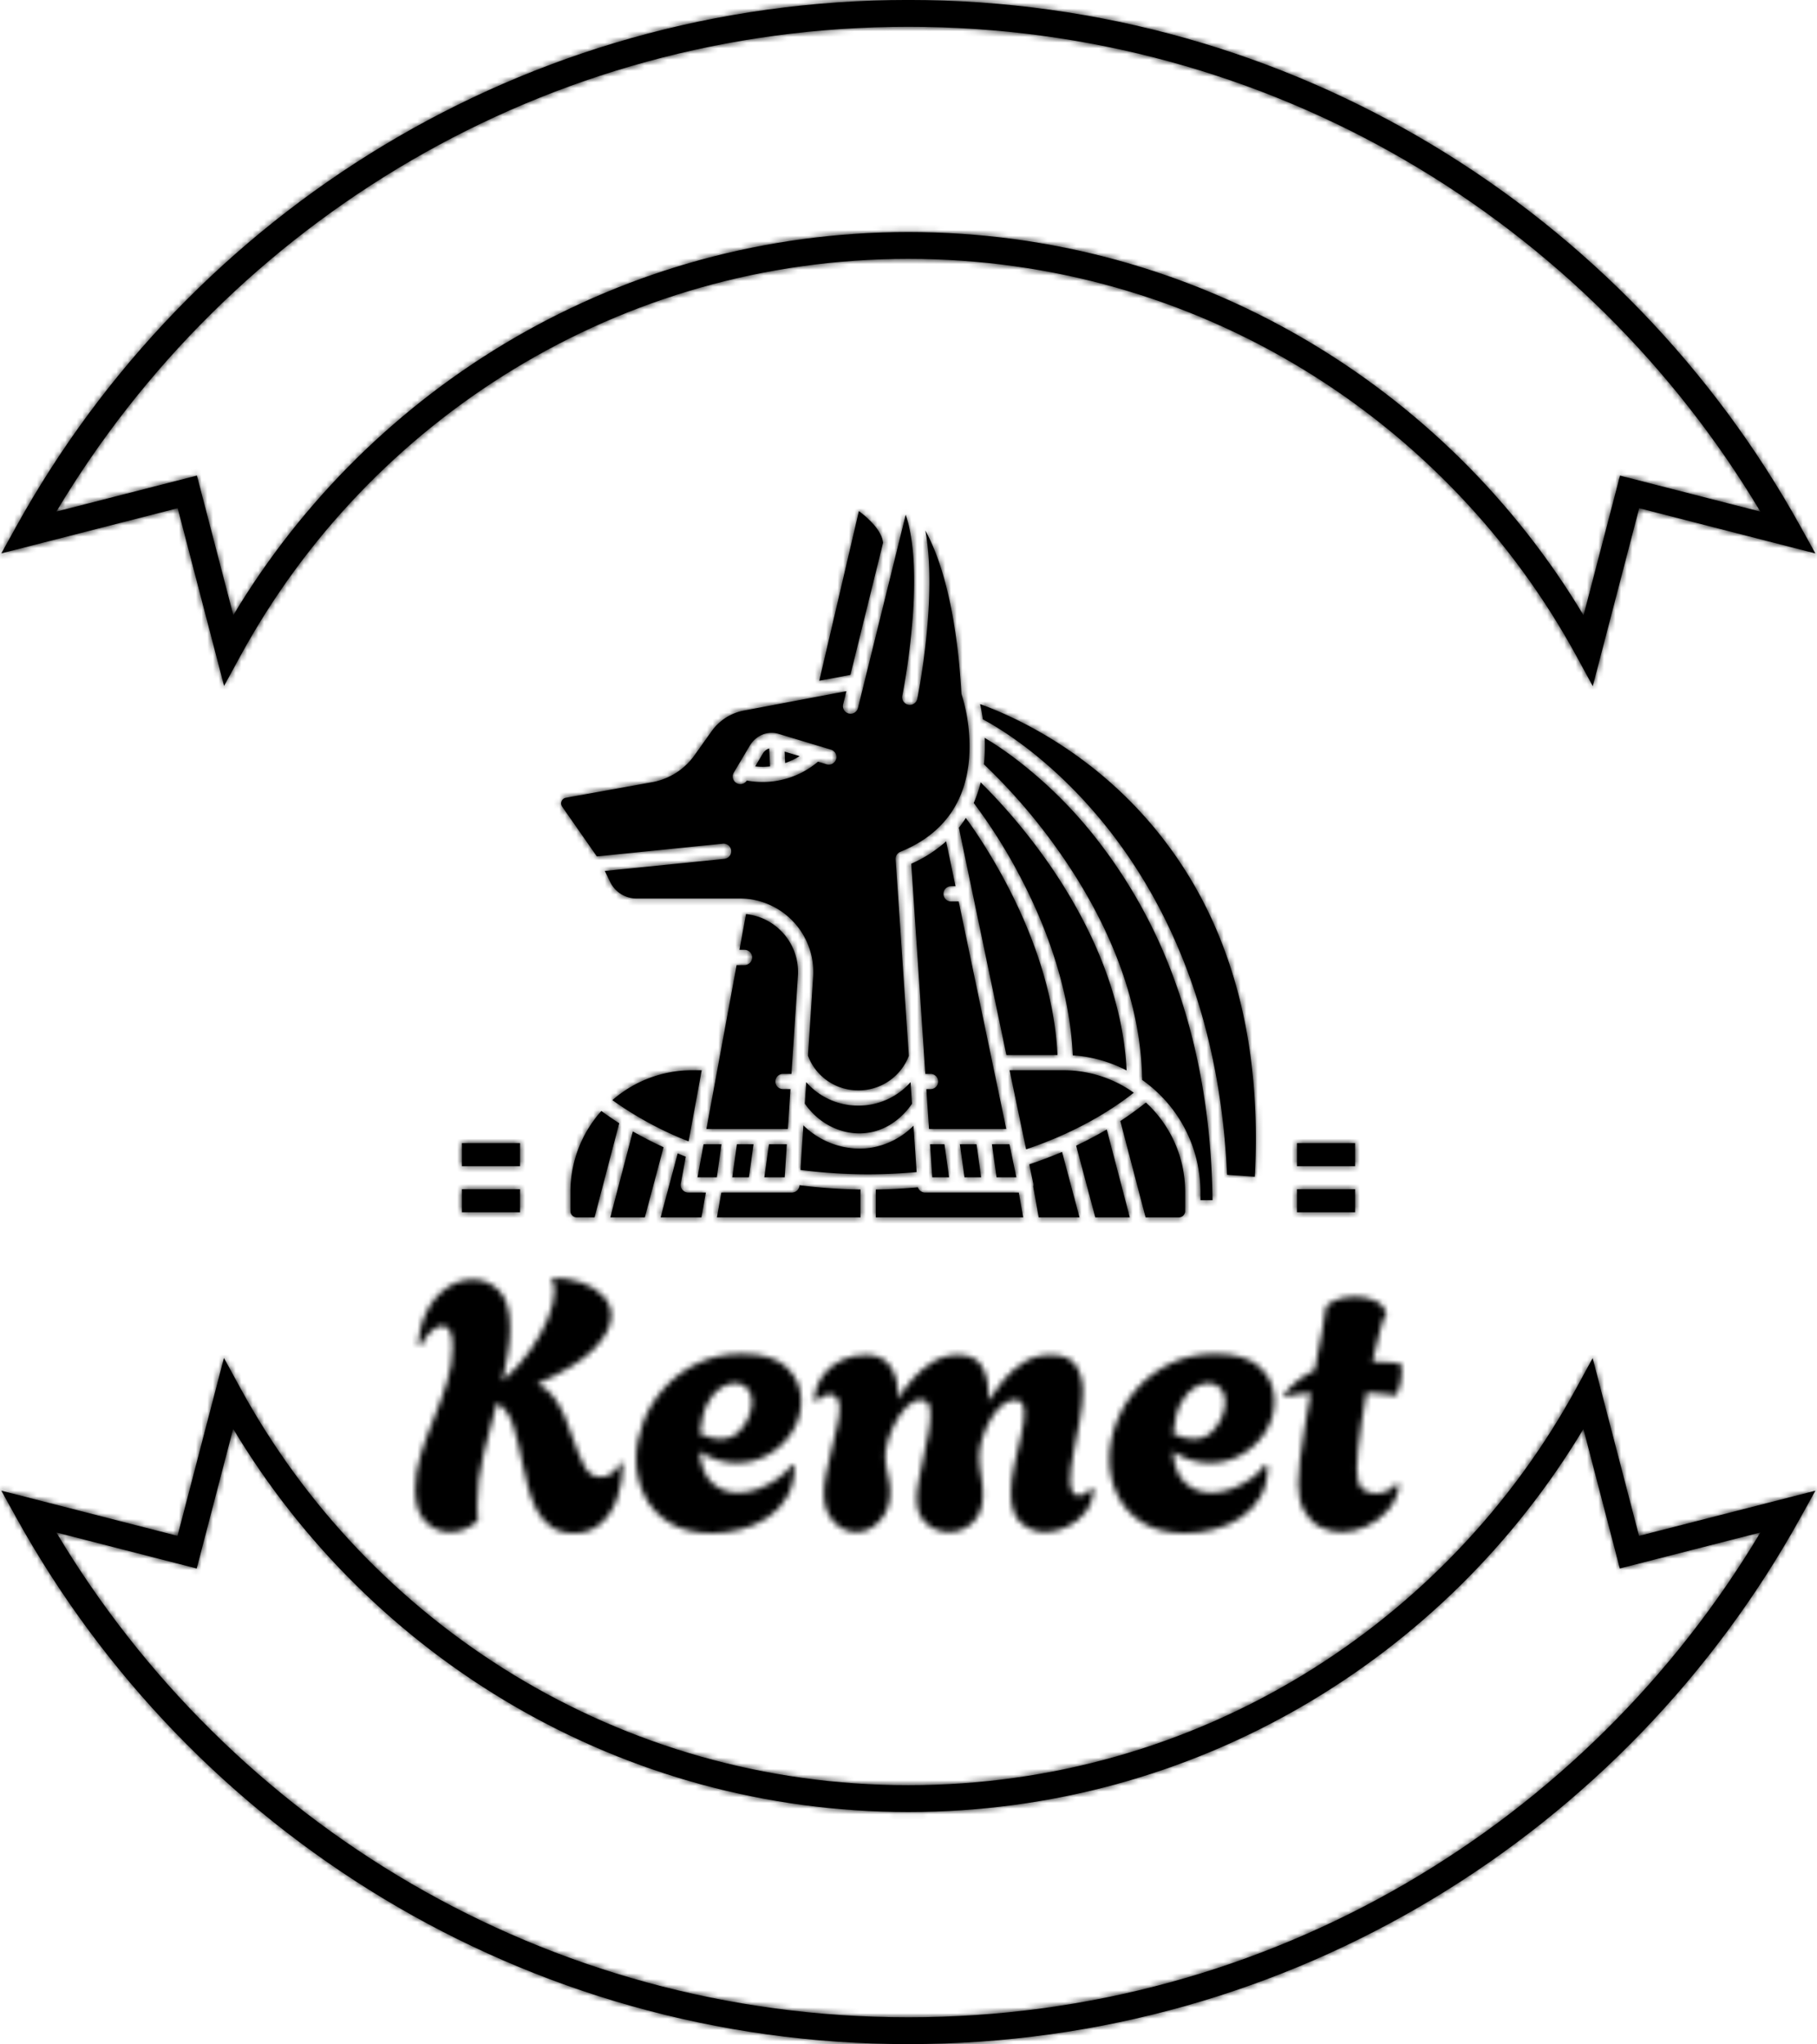 <svg xmlns="http://www.w3.org/2000/svg" version="1.1" xmlns:xlink="http://www.w3.org/1999/xlink" xmlns:svgjs="http://svgjs.dev/svgjs" width="2000" height="2250" viewBox="0 0 2000 2250"><g transform="matrix(1,0,0,1,0,0.001)"><svg viewBox="0 0 320 360" data-background-color="#02474d" preserveAspectRatio="xMidYMid meet" height="2250" width="2000" xmlns="http://www.w3.org/2000/svg" xmlns:xlink="http://www.w3.org/1999/xlink"><g id="tight-bounds" transform="matrix(1,0,0,1,0,-0)"><svg viewBox="0 0 320 360" height="360" width="320"><g><svg></svg></g><g><svg viewBox="0 0 320 360" height="360" width="320"><g><path transform="translate(-76.075,-56.313) scale(4.721,4.721)" d="M24.473 37.513l0.604-1.109c4.807-8.829 14.163-14.821 24.923-14.82 10.763 0 20.122 5.995 24.928 14.827l0.604 1.11 1.731-6.637 6.572 1.686-0.562-1.015c-6.478-11.702-18.949-19.628-33.273-19.628-14.324 0-26.794 7.926-33.274 19.628l-0.562 1.014 6.579-1.685zM50 12.927c13.521 0 25.324 7.262 31.785 18.085l-5.238-1.343-1.359 5.212c-5.129-8.559-14.483-14.297-25.188-14.297-10.701 0-20.053 5.735-25.182 14.289l-1.358-5.205-5.245 1.343c6.461-10.823 18.265-18.084 31.785-18.084zM75.527 62.587l-0.604 1.109c-4.807 8.83-14.163 14.821-24.923 14.821-10.763 0-20.122-5.994-24.928-14.827l-0.604-1.109-1.731 6.636-6.573-1.686 0.562 1.015c6.479 11.701 18.949 19.628 33.274 19.628 14.324 0 26.795-7.927 33.274-19.628l0.562-1.014-6.579 1.685zM50 87.174c-13.521 0-25.324-7.262-31.785-18.085l5.237 1.344 1.36-5.212c5.129 8.557 14.483 14.296 25.188 14.296 10.702 0 20.053-5.735 25.183-14.29l1.357 5.205 5.245-1.343c-6.461 10.822-18.264 18.085-31.785 18.085z" fill="#000000" fill-rule="nonzero" stroke="none" stroke-width="1" stroke-linecap="butt" stroke-linejoin="miter" stroke-miterlimit="10" stroke-dasharray="" stroke-dashoffset="0" font-family="none" font-weight="none" font-size="none" text-anchor="none" style="mix-blend-mode: normal" data-fill-palette-color="tertiary"></path></g><g transform="matrix(1,0,0,1,73.106,90)"><svg viewBox="0 0 173.788 180" height="180" width="173.788"><g><svg viewBox="0 0 192 198.863" height="180" width="173.788"><g transform="matrix(1,0,0,1,0,149.148)"><svg viewBox="0 0 192 49.715" height="49.715" width="192"><g id="textblocktransform"><svg viewBox="0 0 192 49.715" height="49.715" width="192" id="textblock"><g><svg viewBox="0 0 192 49.715" height="49.715" width="192"><g transform="matrix(1,0,0,1,0,0)"><svg width="192" viewBox="1.25 -36.25 141.34 36.6" height="49.715" data-palette-color="url(#786dace5-f07f-4f7e-9384-02741e0e9bef)"><g class="wordmark-text-0" data-fill-palette-color="primary" id="text-0"></g></svg></g></svg></g></svg></g></svg></g><g transform="matrix(1,0,0,1,20.412,0)"><svg viewBox="0 0 151.176 137.412" height="137.412" width="151.176"><g><svg xmlns="http://www.w3.org/2000/svg" data-name="Layer 1" viewBox="28.506 24.745 454.989 462.514" x="8" y="0" height="137.412" width="135.176" class="icon-icon-0" data-fill-palette-color="accent" id="icon-0"><polygon points="151.483 460.997 154.52 439.371 143.623 439.371 140.587 460.997 151.483 460.997" fill="#000000" data-fill-palette-color="accent"></polygon><path d="M165.333 191.9l-0.567-11.7a7.273 7.273 0 0 0-4.211 3.409l-4.929 8.3A46.221 46.221 0 0 0 165.333 191.9Z" fill="#000000" data-fill-palette-color="accent"></path><path d="M223.509 24.745L197.571 135.857 217.964 132l21.363-86.465C238.654 37.759 230.171 29.716 223.509 24.745Z" fill="#000000" data-fill-palette-color="accent"></path><path d="M51.9 250.868l82.436-8.326a5 5 0 1 1 1 9.949l-78.228 7.9 3.58 7.349a19.116 19.116 0 0 0 17.081 10.678h67.7a48.186 48.186 0 0 1 48.081 51.345l-3.392 51.6a34.963 34.963 0 0 0 32.342 22.7c0.231 0 0.464 0.007 0.7 0.007a35.172 35.172 0 0 0 33.012-22.593l-8.623-128.672a5 5 0 0 1 3.1-4.965q17.9-7.291 28.779-19.821a5.052 5.052 0 0 1 0.734-0.86c8.993-10.735 14.176-24.231 15.48-40.394a114.275 114.275 0 0 0-4.785-41.612 5.013 5.013 0 0 1-0.268-1.354c-1.823-31.915-7.359-76.2-23.37-105.935-0.077-0.144-0.154-0.279-0.231-0.421 8 43.454-4.612 106.943-5.286 110.273a5 5 0 0 1-9.8-1.985A465.3 465.3 0 0 0 258.909 92.1c1.918-28.227 0.278-50.29-4.741-64.942L222.917 153.65a5 5 0 0 1-9.709-2.4l2.119-8.573-67.015 12.669a33.565 33.565 0 0 0-21.282 13.592l-11.168 15.689A43.486 43.486 0 0 1 88 202.3L31.576 212.474a3.727 3.727 0 0 0-2.4 5.8Zm89.646-54.823l10.414-17.539c4.093-6.893 11.74-10.051 19.025-7.856l34.232 10.309a5 5 0 1 1-2.884 9.575l-5.608-1.689a55.978 55.978 0 0 1-36.258 13.3 54.969 54.969 0 0 1-10.344-0.965 5 5 0 0 1-8.577-5.137Z" fill="#000000" data-fill-palette-color="accent"></path><path d="M398.834 391.029c-2.6-54.776-28.74-103.467-50.866-135.31a387.068 387.068 0 0 0-44.7-53.323 81.886 81.886 0 0 1-4.542 13.476 351.528 351.528 0 0 1 30.834 49.1c14.551 27.827 32 70.2 34.025 116.148A89.044 89.044 0 0 1 398.834 391.029Z" fill="#000000" data-fill-palette-color="accent"></path><polygon points="174.906 460.997 176.328 439.371 164.617 439.371 161.581 460.997 174.906 460.997" fill="#000000" data-fill-palette-color="accent"></polygon><path d="M148.6 322.034h-5.167L123.65 429.371h53.335l1.715-26.1h-4.882a5 5 0 1 1 0-10h5.539l4.218-64.167a38.188 38.188 0 0 0-33.98-40.467l-4.313 23.393H148.6a5 5 0 1 1 0 10Z" fill="#000000" data-fill-palette-color="accent"></path><path d="M184.7 185.224l-9.821-2.957 0.361 7.446A46.369 46.369 0 0 0 184.7 185.224Z" fill="#000000" data-fill-palette-color="accent"></path><path d="M288.992 232.112l8.837 42.257 0 0.025L320.11 380.909h33.452c-3.4-71.735-45.959-135.885-60.031-155.24A72.673 72.673 0 0 1 288.992 232.112Z" fill="#000000" data-fill-palette-color="accent"></path><polygon points="271.563 460.997 282.585 460.997 279.549 439.371 270.113 439.371 271.563 460.997" fill="#000000" data-fill-palette-color="accent"></polygon><path d="M283.9 270.39h2.885l-6.142-29.37A86.244 86.244 0 0 1 257.8 255.676l9.222 137.6h3.394a5 5 0 0 1 0 10h-2.724l1.749 26.1h50.586L288.872 280.39H283.9a5 5 0 0 1 0-10Z" fill="#000000" data-fill-palette-color="accent"></path><polygon points="292.683 460.997 303.58 460.997 300.543 439.371 289.647 439.371 292.683 460.997" fill="#000000" data-fill-palette-color="accent"></polygon><polygon points="313.677 460.997 326.643 460.997 322.12 439.371 310.641 439.371 313.677 460.997" fill="#000000" data-fill-palette-color="accent"></polygon><path d="M223.2 414.073q-0.442 0-0.888-0.009a45.031 45.031 0 0 1-33.291-15.352l-0.922 14.027c9.7 14.017 25.879 21.469 41.655 19.039 16.029-2.461 25.479-14.418 28.554-18.987l-0.945-14.1A45.382 45.382 0 0 1 223.2 414.073Z" fill="#000000" data-fill-palette-color="accent"></path><path d="M400.94 487.255l-15.1-57.572q-9.591 5.643-20.042 10.585l12.543 46.987Z" fill="#000000" data-fill-palette-color="accent"></path><path d="M185.245 456.179a344.869 344.869 0 0 0 44.325 2.852c10.622 0 21.276-0.488 31.741-1.448l-2.035-30.362a50.58 50.58 0 0 1-28 14.441 49.106 49.106 0 0 1-7.451 0.568A53.016 53.016 0 0 1 187.163 427Z" fill="#000000" data-fill-palette-color="accent"></path><path d="M328.225 471H266.886a4.989 4.989 0 0 1-4.735-3.45c-9.1 0.833-18.341 1.318-27.581 1.447v18.261h96.543Z" fill="#000000" data-fill-palette-color="accent"></path><path d="M341.269 487.255H368L356.554 444.4q-10.411 4.434-21.468 8.121l2.6 12.456a4.98 4.98 0 0 1-0.012 2.074Z" fill="#000000" data-fill-palette-color="accent"></path><path d="M403.517 405.612a79.236 79.236 0 0 0-46.038-14.7H322.2l10.824 51.762C359.952 433.584 384.1 420.88 403.517 405.612Z" fill="#000000" data-fill-palette-color="accent"></path><path d="M482.811 460.647c3.133-58.147-4.5-110.55-22.7-155.827a269.992 269.992 0 0 0-65.553-96.562c-36.846-34.735-75.094-51.146-91.69-57.12 0.635 2.817 1.29 6.181 1.836 9.967 9.45 4.975 43.964 24.96 78.916 67.864 23.512 28.862 42.285 62.153 55.8 98.949 14.647 39.888 23.1 84.011 25.217 131.421Z" fill="#000000" data-fill-palette-color="accent"></path><path d="M120.572 390.909H114.3a79.346 79.346 0 0 0-52.222 19.568 231.892 231.892 0 0 0 49.911 27Z" fill="#000000" data-fill-palette-color="accent"></path><path d="M455.122 475.976c-0.712-52.42-9.1-100.929-24.96-144.252a333.727 333.727 0 0 0-53.947-96.012 290.539 290.539 0 0 0-53.8-51.5c-6.662-4.848-12.338-8.462-16.543-10.961a112.842 112.842 0 0 1-0.218 14.317c-0.078 0.971-0.176 1.958-0.287 2.955a381.879 381.879 0 0 1 50.817 59.486c23.778 34.22 52.035 87.349 52.844 147.226a89.661 89.661 0 0 1 38.16 73.376v5.361Z" fill="#000000" data-fill-palette-color="accent"></path><path d="M432.992 487.255a4.2 4.2 0 0 0 4.192-4.191V470.615a79.5 79.5 0 0 0-25.706-58.561 205.737 205.737 0 0 1-16.742 12.116l16.542 63.085Z" fill="#000000" data-fill-palette-color="accent"></path><path d="M95.575 441.326q-10.475-4.808-20.1-10.338L60.719 487.255H83.314Z" fill="#000000" data-fill-palette-color="accent"></path><path d="M34.592 470.615v12.449a4.2 4.2 0 0 0 4.191 4.191h11.6l16.17-61.667q-6.046-3.851-11.7-7.992A79.369 79.369 0 0 0 34.592 470.615Z" fill="#000000" data-fill-palette-color="accent"></path><polygon points="133.525 439.371 121.806 439.371 117.819 460.997 130.489 460.997 133.525 439.371" fill="#000000" data-fill-palette-color="accent"></polygon><path d="M224.57 468.986a354.479 354.479 0 0 1-39.983-2.8l-0.009 0.143a5 5 0 0 1-4.99 4.672H133.435l-2.889 16.258H224.57Z" fill="#000000" data-fill-palette-color="accent"></path><path d="M123.278 471H111.813a5 5 0 0 1-4.917-5.906l3.242-17.587q-2.67-1.043-5.294-2.129l-11.18 41.88H120.39Z" fill="#000000" data-fill-palette-color="accent"></path></svg></g></svg></g><g><rect width="11.306" height="4.483" y="131.929" x="171.588" fill="#000000" data-fill-palette-color="accent"></rect><rect width="11.306" height="4.483" y="131.929" x="9.106" fill="#000000" data-fill-palette-color="accent"></rect><rect width="11.306" height="4.483" y="122.962" x="171.588" fill="#000000" data-fill-palette-color="accent"></rect><rect width="11.306" height="4.483" y="122.962" x="9.106" fill="#000000" data-fill-palette-color="accent"></rect></g></svg></g></svg></g></svg></g><defs></defs><mask id="9f1b4a24-872e-4204-9ca3-ba397b1d2437"><g id="SvgjsG2661"><svg viewBox="0 0 320 360" height="360" width="320"><g><svg></svg></g><g><svg viewBox="0 0 320 360" height="360" width="320"><g><path transform="translate(-76.075,-56.313) scale(4.721,4.721)" d="M24.473 37.513l0.604-1.109c4.807-8.829 14.163-14.821 24.923-14.82 10.763 0 20.122 5.995 24.928 14.827l0.604 1.11 1.731-6.637 6.572 1.686-0.562-1.015c-6.478-11.702-18.949-19.628-33.273-19.628-14.324 0-26.794 7.926-33.274 19.628l-0.562 1.014 6.579-1.685zM50 12.927c13.521 0 25.324 7.262 31.785 18.085l-5.238-1.343-1.359 5.212c-5.129-8.559-14.483-14.297-25.188-14.297-10.701 0-20.053 5.735-25.182 14.289l-1.358-5.205-5.245 1.343c6.461-10.823 18.265-18.084 31.785-18.084zM75.527 62.587l-0.604 1.109c-4.807 8.83-14.163 14.821-24.923 14.821-10.763 0-20.122-5.994-24.928-14.827l-0.604-1.109-1.731 6.636-6.573-1.686 0.562 1.015c6.479 11.701 18.949 19.628 33.274 19.628 14.324 0 26.795-7.927 33.274-19.628l0.562-1.014-6.579 1.685zM50 87.174c-13.521 0-25.324-7.262-31.785-18.085l5.237 1.344 1.36-5.212c5.129 8.557 14.483 14.296 25.188 14.296 10.702 0 20.053-5.735 25.183-14.29l1.357 5.205 5.245-1.343c-6.461 10.822-18.264 18.085-31.785 18.085z" fill="black" fill-rule="nonzero" stroke="none" stroke-width="1" stroke-linecap="butt" stroke-linejoin="miter" stroke-miterlimit="10" stroke-dasharray="" stroke-dashoffset="0" font-family="none" font-weight="none" font-size="none" text-anchor="none" style="mix-blend-mode: normal"></path></g><g transform="matrix(1,0,0,1,73.106,90)"><svg viewBox="0 0 173.788 180" height="180" width="173.788"><g><svg viewBox="0 0 192 198.863" height="180" width="173.788"><g transform="matrix(1,0,0,1,0,149.148)"><svg viewBox="0 0 192 49.715" height="49.715" width="192"><g id="SvgjsG2660"><svg viewBox="0 0 192 49.715" height="49.715" width="192" id="SvgjsSvg2659"><g><svg viewBox="0 0 192 49.715" height="49.715" width="192"><g transform="matrix(1,0,0,1,0,0)"><svg width="192" viewBox="1.25 -36.25 141.34 36.6" height="49.715" data-palette-color="url(#786dace5-f07f-4f7e-9384-02741e0e9bef)"><g class="wordmark-text-0" data-fill-palette-color="primary" id="SvgjsG2658"><path d="M24.05 0.35L24.05 0.35Q22.05 0.35 20.75-0.55 19.45-1.45 18.65-2.98 17.85-4.5 17.38-6.38 16.9-8.25 16.5-10.15L16.5-10.15Q16-12.8 15.28-15.1 14.55-17.4 12.95-18.3L12.95-18.3Q11.95-14.65 11.05-10.98 10.15-7.3 10.15-3.7L10.15-3.7Q10.15-3.15 10.18-2.58 10.2-2 10.25-1.45L10.25-1.45Q8.5 0.2 6.2 0.2L6.2 0.2Q4.3 0.2 2.78-1.25 1.25-2.7 1.25-5.95L1.25-5.95Q1.25-8.4 2.05-10.95 2.85-13.5 3.93-16.1 5-18.7 5.8-21.28 6.6-23.85 6.6-26.35L6.6-26.35Q6.6-28 6.2-28.68 5.8-29.35 5.15-29.35L5.15-29.35Q4.45-29.35 3.63-28.65 2.8-27.95 2.05-26.5L2.05-26.5 1.7-26.6Q1.8-29.15 2.85-31.3 3.9-33.45 5.68-34.73 7.45-36 9.55-36L9.55-36Q11.65-36 13.25-34.43 14.85-32.85 14.85-29L14.85-29Q14.85-27.3 14.53-25.38 14.2-23.45 13.75-21.45L13.75-21.45Q16-23.4 17.68-25.78 19.35-28.15 20.28-30.43 21.2-32.7 21.2-34.4L21.2-34.4Q21.2-35.5 20.75-36.25L20.75-36.25Q23.2-36.25 25.13-35.55 27.05-34.85 28.2-33.63 29.35-32.4 29.35-30.8L29.35-30.8Q29.35-28.65 26.93-26.1 24.5-23.55 18.75-21.05L18.75-21.05Q20.2-20.4 21.13-19.13 22.05-17.85 22.68-16.38 23.3-14.9 23.75-13.5L23.75-13.5Q24.6-11.05 25.43-9.38 26.25-7.7 27.8-7.7L27.8-7.7Q28.8-7.7 29.58-8.35 30.35-9 30.7-9.8L30.7-9.8 31-9.65Q31-6.95 30.2-4.67 29.4-2.4 27.85-1.03 26.3 0.35 24.05 0.35ZM43.75 0.35L43.75 0.35Q40.1 0.35 37.7-1.13 35.3-2.6 34.1-5.03 32.9-7.45 32.9-10.25L32.9-10.25Q32.9-12.9 33.92-15.58 34.95-18.25 36.92-20.45 38.9-22.65 41.72-24 44.55-25.35 48.1-25.35L48.1-25.35Q52.5-25.35 54.52-23.38 56.55-21.4 56.55-18.6L56.55-18.6Q56.55-16.2 55.27-14.18 54-12.15 51.9-10.93 49.8-9.7 47.3-9.7L47.3-9.7Q46-9.7 44.65-10.1 43.3-10.5 42-11.35L42-11.35Q42.25-8.25 43.8-6.85 45.35-5.45 47.5-5.45L47.5-5.45Q49-5.45 50.5-6.03 52-6.6 53.27-7.53 54.55-8.45 55.25-9.5L55.25-9.5 55.6-9.25Q55.6-6.65 54.52-4.83 53.45-3 51.7-1.85 49.95-0.7 47.87-0.18 45.8 0.35 43.75 0.35ZM44.9-13.15L44.9-13.15Q46.5-13.15 47.5-14.08 48.5-15 49-16.25 49.5-17.5 49.5-18.45L49.5-18.45Q49.5-19.6 48.85-20.38 48.2-21.15 47.05-21.15L47.05-21.15Q46.15-21.15 45.07-20.5 44-19.85 43.15-18.28 42.3-16.7 42.05-13.9L42.05-13.9Q43.65-13.15 44.9-13.15ZM64.45 0.2L64.45 0.2Q62.65 0.2 61.22-1.28 59.8-2.75 59.8-5.35L59.8-5.35Q59.8-6.65 60.15-8.33 60.5-10 60.92-11.75 61.34-13.5 61.7-15.05 62.05-16.6 62.05-17.65L62.05-17.65Q62.05-18.5 61.65-19.03 61.25-19.55 60.59-19.55L60.59-19.55Q59.75-19.55 58.75-18.55L58.75-18.55 58.45-18.75Q58.4-19.55 58.8-20.65 59.2-21.75 60.09-22.78 61-23.8 62.45-24.5 63.9-25.2 65.89-25.2L65.89-25.2Q68.15-25.2 69.27-23.63 70.4-22.05 70.4-19.85L70.4-19.85Q70.4-19.6 70.4-19.33 70.4-19.05 70.34-18.8L70.34-18.8Q71.3-20.35 72.57-21.8 73.84-23.25 75.47-24.23 77.09-25.2 79-25.2L79-25.2Q81.45-25.2 82.4-23.63 83.34-22.05 83.34-20.05L83.34-20.05Q83.34-19.65 83.32-19.28 83.3-18.9 83.25-18.55L83.25-18.55Q84.3-20.1 85.57-21.63 86.84-23.15 88.5-24.18 90.15-25.2 92.3-25.2L92.3-25.2Q94.94-25.2 95.92-23.65 96.9-22.1 96.9-20L96.9-20Q96.9-18.15 96.45-15.78 96-13.4 95.55-11.1 95.09-8.8 95.09-7.2L95.09-7.2Q95.09-6.25 95.37-5.65 95.65-5.05 96.3-5.05L96.3-5.05Q96.84-5.05 97.32-5.38 97.8-5.7 98-6.15L98-6.15 98.4-6Q98.4-4.15 97.34-2.75 96.3-1.35 94.69-0.58 93.09 0.2 91.5 0.2L91.5 0.2Q89.55 0.2 88.07-1.1 86.59-2.4 86.59-5.4L86.59-5.4Q86.59-7.25 87.07-9.4 87.55-11.55 88.02-13.58 88.5-15.6 88.5-16.9L88.5-16.9Q88.5-18.75 87.2-18.75L87.2-18.75Q86.25-18.75 85.32-17.98 84.4-17.2 83.67-15.93 82.95-14.65 82.5-13.25 82.05-11.85 82.05-10.55L82.05-10.55Q82.05-9.35 82.32-7.93 82.59-6.5 82.59-5.2L82.59-5.2Q82.59-2.6 81.15-1.2 79.7 0.2 77.75 0.2L77.75 0.2Q75.95 0.2 74.52-1 73.09-2.2 73.09-4.6L73.09-4.6Q73.09-5.7 73.4-7.28 73.7-8.85 74.07-10.58 74.45-12.3 74.75-13.9 75.05-15.5 75.05-16.7L75.05-16.7Q75.05-17.65 74.77-18.2 74.5-18.75 73.7-18.75L73.7-18.75Q72.55-18.75 71.5-17.6 70.45-16.45 69.7-14.83 68.95-13.2 68.7-11.7L68.7-11.7Q68.65-11.35 68.62-11.15 68.59-10.95 68.59-10.95L68.59-10.95Q68.59-9.4 68.95-8.13 69.3-6.85 69.3-5.5L69.3-5.5Q69.3-3.05 67.82-1.43 66.34 0.2 64.45 0.2ZM111.54 0.35L111.54 0.35Q107.89 0.35 105.49-1.13 103.09-2.6 101.89-5.03 100.69-7.45 100.69-10.25L100.69-10.25Q100.69-12.9 101.72-15.58 102.74-18.25 104.72-20.45 106.69-22.65 109.52-24 112.34-25.35 115.89-25.35L115.89-25.35Q120.29-25.35 122.32-23.38 124.34-21.4 124.34-18.6L124.34-18.6Q124.34-16.2 123.07-14.18 121.79-12.15 119.69-10.93 117.59-9.7 115.09-9.7L115.09-9.7Q113.79-9.7 112.44-10.1 111.09-10.5 109.79-11.35L109.79-11.35Q110.04-8.25 111.59-6.85 113.14-5.45 115.29-5.45L115.29-5.45Q116.79-5.45 118.29-6.03 119.79-6.6 121.07-7.53 122.34-8.45 123.04-9.5L123.04-9.5 123.39-9.25Q123.39-6.65 122.32-4.83 121.24-3 119.49-1.85 117.74-0.7 115.67-0.18 113.59 0.35 111.54 0.35ZM112.69-13.15L112.69-13.15Q114.29-13.15 115.29-14.08 116.29-15 116.79-16.25 117.29-17.5 117.29-18.45L117.29-18.45Q117.29-19.6 116.64-20.38 115.99-21.15 114.84-21.15L114.84-21.15Q113.94-21.15 112.87-20.5 111.79-19.85 110.94-18.28 110.09-16.7 109.84-13.9L109.84-13.9Q111.44-13.15 112.69-13.15ZM133.94 0.2L133.94 0.2Q132.34 0.2 130.91-0.53 129.49-1.25 128.62-2.8 127.74-4.35 127.74-6.75L127.74-6.75Q127.74-8.05 127.99-10.15 128.24-12.25 128.66-14.75 129.09-17.25 129.54-19.75L129.54-19.75Q128.54-19.7 127.62-19.55 126.69-19.4 125.79-19.2L125.79-19.2 125.69-19.55Q126.69-20.75 127.79-21.6 128.89-22.45 130.09-23L130.09-23Q130.74-26.3 131.19-28.73 131.64-31.15 131.64-31.6L131.64-31.6Q131.64-32.45 132.97-33 134.29-33.55 135.94-33.55L135.94-33.55Q137.39-33.55 138.66-33 139.94-32.45 140.39-31.15L140.39-31.15Q140.09-30.85 139.54-28.93 138.99-27 138.39-24.25L138.39-24.25Q139.34-24.2 140.34-24.15 141.34-24.1 142.39-24L142.39-24Q142.49-23.7 142.54-23.35 142.59-23 142.59-22.6L142.59-22.6Q142.59-21.85 142.37-20.98 142.14-20.1 141.84-19.4L141.84-19.4Q140.64-19.5 139.59-19.63 138.54-19.75 137.54-19.8L137.54-19.8Q137.14-17.65 136.81-15.5 136.49-13.35 136.31-11.6 136.14-9.85 136.14-8.85L136.14-8.85Q136.14-6.75 136.91-6.05 137.69-5.35 138.79-5.35L138.79-5.35Q139.79-5.35 140.59-5.75 141.39-6.15 141.74-6.7L141.74-6.7 142.24-6.55Q141.94-4.5 140.64-2.98 139.34-1.45 137.54-0.63 135.74 0.2 133.94 0.2Z" fill="white"></path></g></svg></g></svg></g></svg></g></svg></g><g transform="matrix(1,0,0,1,20.412,0)"><svg viewBox="0 0 151.176 137.412" height="137.412" width="151.176"><g><svg xmlns="http://www.w3.org/2000/svg" data-name="Layer 1" viewBox="28.506 24.745 454.989 462.514" x="8" y="0" height="137.412" width="135.176" class="icon-icon-0" data-fill-palette-color="accent" id="SvgjsSvg2657"><polygon points="151.483 460.997 154.52 439.371 143.623 439.371 140.587 460.997 151.483 460.997" fill="black"></polygon><path d="M165.333 191.9l-0.567-11.7a7.273 7.273 0 0 0-4.211 3.409l-4.929 8.3A46.221 46.221 0 0 0 165.333 191.9Z" fill="black"></path><path d="M223.509 24.745L197.571 135.857 217.964 132l21.363-86.465C238.654 37.759 230.171 29.716 223.509 24.745Z" fill="black"></path><path d="M51.9 250.868l82.436-8.326a5 5 0 1 1 1 9.949l-78.228 7.9 3.58 7.349a19.116 19.116 0 0 0 17.081 10.678h67.7a48.186 48.186 0 0 1 48.081 51.345l-3.392 51.6a34.963 34.963 0 0 0 32.342 22.7c0.231 0 0.464 0.007 0.7 0.007a35.172 35.172 0 0 0 33.012-22.593l-8.623-128.672a5 5 0 0 1 3.1-4.965q17.9-7.291 28.779-19.821a5.052 5.052 0 0 1 0.734-0.86c8.993-10.735 14.176-24.231 15.48-40.394a114.275 114.275 0 0 0-4.785-41.612 5.013 5.013 0 0 1-0.268-1.354c-1.823-31.915-7.359-76.2-23.37-105.935-0.077-0.144-0.154-0.279-0.231-0.421 8 43.454-4.612 106.943-5.286 110.273a5 5 0 0 1-9.8-1.985A465.3 465.3 0 0 0 258.909 92.1c1.918-28.227 0.278-50.29-4.741-64.942L222.917 153.65a5 5 0 0 1-9.709-2.4l2.119-8.573-67.015 12.669a33.565 33.565 0 0 0-21.282 13.592l-11.168 15.689A43.486 43.486 0 0 1 88 202.3L31.576 212.474a3.727 3.727 0 0 0-2.4 5.8Zm89.646-54.823l10.414-17.539c4.093-6.893 11.74-10.051 19.025-7.856l34.232 10.309a5 5 0 1 1-2.884 9.575l-5.608-1.689a55.978 55.978 0 0 1-36.258 13.3 54.969 54.969 0 0 1-10.344-0.965 5 5 0 0 1-8.577-5.137Z" fill="black"></path><path d="M398.834 391.029c-2.6-54.776-28.74-103.467-50.866-135.31a387.068 387.068 0 0 0-44.7-53.323 81.886 81.886 0 0 1-4.542 13.476 351.528 351.528 0 0 1 30.834 49.1c14.551 27.827 32 70.2 34.025 116.148A89.044 89.044 0 0 1 398.834 391.029Z" fill="black"></path><polygon points="174.906 460.997 176.328 439.371 164.617 439.371 161.581 460.997 174.906 460.997" fill="black"></polygon><path d="M148.6 322.034h-5.167L123.65 429.371h53.335l1.715-26.1h-4.882a5 5 0 1 1 0-10h5.539l4.218-64.167a38.188 38.188 0 0 0-33.98-40.467l-4.313 23.393H148.6a5 5 0 1 1 0 10Z" fill="black"></path><path d="M184.7 185.224l-9.821-2.957 0.361 7.446A46.369 46.369 0 0 0 184.7 185.224Z" fill="black"></path><path d="M288.992 232.112l8.837 42.257 0 0.025L320.11 380.909h33.452c-3.4-71.735-45.959-135.885-60.031-155.24A72.673 72.673 0 0 1 288.992 232.112Z" fill="black"></path><polygon points="271.563 460.997 282.585 460.997 279.549 439.371 270.113 439.371 271.563 460.997" fill="black"></polygon><path d="M283.9 270.39h2.885l-6.142-29.37A86.244 86.244 0 0 1 257.8 255.676l9.222 137.6h3.394a5 5 0 0 1 0 10h-2.724l1.749 26.1h50.586L288.872 280.39H283.9a5 5 0 0 1 0-10Z" fill="black"></path><polygon points="292.683 460.997 303.58 460.997 300.543 439.371 289.647 439.371 292.683 460.997" fill="black"></polygon><polygon points="313.677 460.997 326.643 460.997 322.12 439.371 310.641 439.371 313.677 460.997" fill="black"></polygon><path d="M223.2 414.073q-0.442 0-0.888-0.009a45.031 45.031 0 0 1-33.291-15.352l-0.922 14.027c9.7 14.017 25.879 21.469 41.655 19.039 16.029-2.461 25.479-14.418 28.554-18.987l-0.945-14.1A45.382 45.382 0 0 1 223.2 414.073Z" fill="black"></path><path d="M400.94 487.255l-15.1-57.572q-9.591 5.643-20.042 10.585l12.543 46.987Z" fill="black"></path><path d="M185.245 456.179a344.869 344.869 0 0 0 44.325 2.852c10.622 0 21.276-0.488 31.741-1.448l-2.035-30.362a50.58 50.58 0 0 1-28 14.441 49.106 49.106 0 0 1-7.451 0.568A53.016 53.016 0 0 1 187.163 427Z" fill="black"></path><path d="M328.225 471H266.886a4.989 4.989 0 0 1-4.735-3.45c-9.1 0.833-18.341 1.318-27.581 1.447v18.261h96.543Z" fill="black"></path><path d="M341.269 487.255H368L356.554 444.4q-10.411 4.434-21.468 8.121l2.6 12.456a4.98 4.98 0 0 1-0.012 2.074Z" fill="black"></path><path d="M403.517 405.612a79.236 79.236 0 0 0-46.038-14.7H322.2l10.824 51.762C359.952 433.584 384.1 420.88 403.517 405.612Z" fill="black"></path><path d="M482.811 460.647c3.133-58.147-4.5-110.55-22.7-155.827a269.992 269.992 0 0 0-65.553-96.562c-36.846-34.735-75.094-51.146-91.69-57.12 0.635 2.817 1.29 6.181 1.836 9.967 9.45 4.975 43.964 24.96 78.916 67.864 23.512 28.862 42.285 62.153 55.8 98.949 14.647 39.888 23.1 84.011 25.217 131.421Z" fill="black"></path><path d="M120.572 390.909H114.3a79.346 79.346 0 0 0-52.222 19.568 231.892 231.892 0 0 0 49.911 27Z" fill="black"></path><path d="M455.122 475.976c-0.712-52.42-9.1-100.929-24.96-144.252a333.727 333.727 0 0 0-53.947-96.012 290.539 290.539 0 0 0-53.8-51.5c-6.662-4.848-12.338-8.462-16.543-10.961a112.842 112.842 0 0 1-0.218 14.317c-0.078 0.971-0.176 1.958-0.287 2.955a381.879 381.879 0 0 1 50.817 59.486c23.778 34.22 52.035 87.349 52.844 147.226a89.661 89.661 0 0 1 38.16 73.376v5.361Z" fill="black"></path><path d="M432.992 487.255a4.2 4.2 0 0 0 4.192-4.191V470.615a79.5 79.5 0 0 0-25.706-58.561 205.737 205.737 0 0 1-16.742 12.116l16.542 63.085Z" fill="black"></path><path d="M95.575 441.326q-10.475-4.808-20.1-10.338L60.719 487.255H83.314Z" fill="black"></path><path d="M34.592 470.615v12.449a4.2 4.2 0 0 0 4.191 4.191h11.6l16.17-61.667q-6.046-3.851-11.7-7.992A79.369 79.369 0 0 0 34.592 470.615Z" fill="black"></path><polygon points="133.525 439.371 121.806 439.371 117.819 460.997 130.489 460.997 133.525 439.371" fill="black"></polygon><path d="M224.57 468.986a354.479 354.479 0 0 1-39.983-2.8l-0.009 0.143a5 5 0 0 1-4.99 4.672H133.435l-2.889 16.258H224.57Z" fill="black"></path><path d="M123.278 471H111.813a5 5 0 0 1-4.917-5.906l3.242-17.587q-2.67-1.043-5.294-2.129l-11.18 41.88H120.39Z" fill="black"></path></svg></g></svg></g><g><rect width="11.306" height="4.483" y="131.929" x="171.588" fill="black"></rect><rect width="11.306" height="4.483" y="131.929" x="9.106" fill="black"></rect><rect width="11.306" height="4.483" y="122.962" x="171.588" fill="black"></rect><rect width="11.306" height="4.483" y="122.962" x="9.106" fill="black"></rect></g></svg></g></svg></g></svg></g><defs><mask></mask></defs></svg><rect width="320" height="360" fill="black" stroke="none" visibility="hidden"></rect></g></mask><linearGradient x1="0" x2="1" y1="0.5" y2="0.5" id="786dace5-f07f-4f7e-9384-02741e0e9bef"><stop stop-color="#ffa62e" offset="0"></stop><stop stop-color="#f71b3d" offset="1"></stop></linearGradient><rect width="320" height="360" fill="#000000" mask="url(#9f1b4a24-872e-4204-9ca3-ba397b1d2437)" data-fill-palette-color="primary"></rect></svg><rect width="320" height="360" fill="none" stroke="none" visibility="hidden"></rect></g></svg></g></svg>
